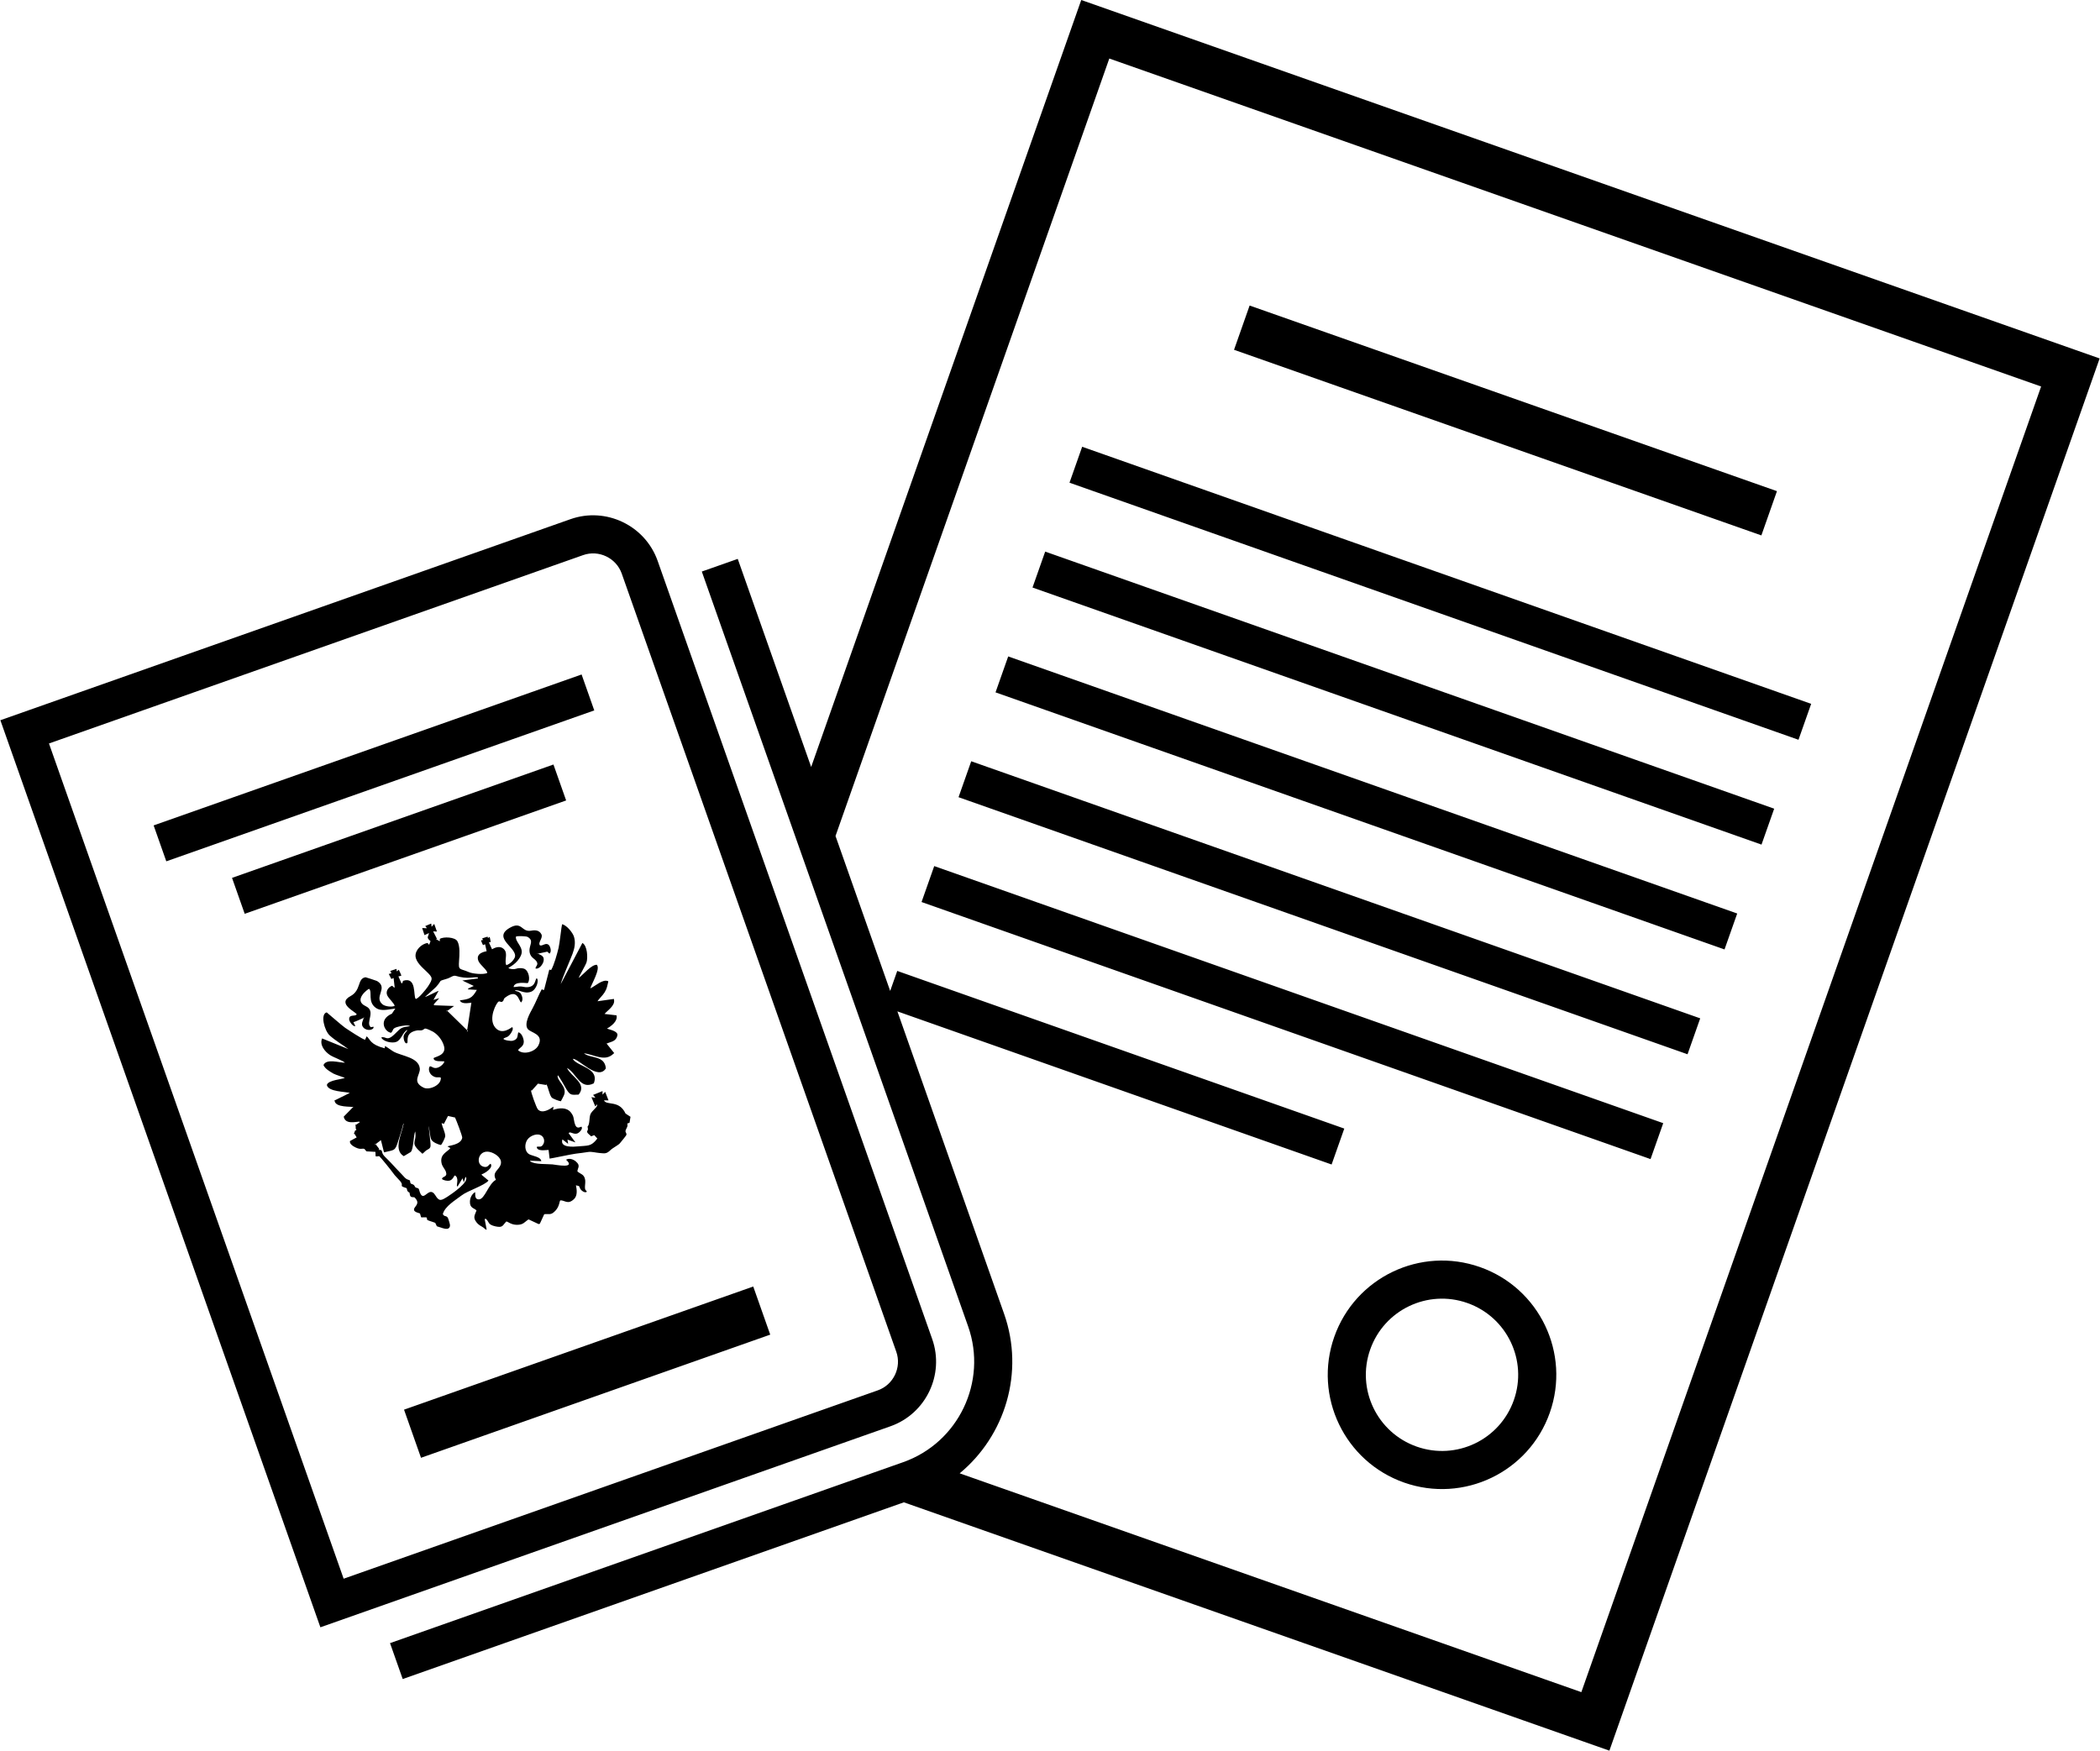 <?xml version="1.0" encoding="UTF-8"?>
<!DOCTYPE svg PUBLIC "-//W3C//DTD SVG 1.0//EN" "http://www.w3.org/TR/2001/REC-SVG-20010904/DTD/svg10.dtd">
<!-- Creator: CorelDRAW X7 -->
<svg xmlns="http://www.w3.org/2000/svg" xml:space="preserve" width="331px" height="276px" version="1.0" style="shape-rendering:geometricPrecision; text-rendering:geometricPrecision; image-rendering:optimizeQuality; fill-rule:evenodd; clip-rule:evenodd"
viewBox="0 0 13747431 11467049"
 xmlns:xlink="http://www.w3.org/1999/xlink">
 <defs>
  <style type="text/css">
   <![CDATA[
    .fil0 {fill:black}
   ]]>
  </style>
 </defs>
 <g id="Слой_x0020_1">
  <path class="fil0" d="M2551792 10762710l3360371 -1185214c361995,-127673 553136,-527296 425463,-889290l-1744096 -4944520 235352 -82872 480776 1362943 1768658 -5023757 6669115 2347927 -3210446 9119122 -4620204 -1626592 -3281970 1157507 -83019 -235254zm7054737 -2227869c-259866,-91518 -544539,44899 -636008,304814 -91518,259866 44949,544490 304814,635958 259817,91518 544490,-44948 635959,-304814 91517,-259816 -44900,-544489 -304765,-635958zm82872 -235353c389749,137203 594498,564434 457245,954184 -137203,389749 -564434,594497 -954183,457294 -389798,-137252 -594498,-564434 -457295,-954183 137253,-389798 564434,-594547 954233,-457295zm-1508498 -6298179l3453363 1215817 -102030 289881 -3453363 -1215818 102030 -289880zm-2307547 4358373l2927540 1032635 -83019 235303 -2843539 -1002963 698591 1980530c135533,384247 6730,799442 -290666,1045308l4071048 1433239 3010855 -8552083 -6102126 -2148337 -1792925 5092580 358015 1014900 46226 -131112zm242181 -686654c1591320,561290 3182592,1122580 4773961,1683870 -27656,78451 -55313,156902 -83019,235353 -1591370,-561290 -3182641,-1122580 -4773962,-1683870 27706,-78500 55363,-156902 83020,-235353zm242230 -686654c1591271,561290 3182592,1122580 4773912,1683919 -27656,78402 -55313,156853 -82970,235304 -1591370,-561290 -3182690,-1122580 -4773962,-1683870 27657,-78500 55314,-156902 83020,-235353zm242181 -686654c1591320,561290 3182592,1122580 4773962,1683919 -27657,78402 -55363,156852 -83020,235303 -1591321,-561290 -3182641,-1122580 -4773962,-1683870 27706,-78500 55363,-156902 83020,-235352zm242181 -686655c1591320,561290 3182641,1122580 4773962,1683919 -27657,78402 -55314,156853 -83020,235304 -1591321,-561290 -3182641,-1122580 -4773913,-1683870 27657,-78500 55314,-156902 82971,-235353zm242181 -686654l4773962 1683919 -83020 235304 -4773913 -1683870 82971 -235353zm-4440853 6307120l2286866 -806615 111168 315179 -2286867 806664 -111167 -315228zm139021 -3167904l10807 14639 -31046 -1425 15277 46373 29032 -13313c-2456,24415 -21368,27166 10513,52661l-9186 24120 -10660 -12134c-39299,6190 -81300,46324 -78500,86999 2702,38218 44064,73391 70984,99181 44064,42198 43671,47110 10611,98592 -10022,15572 -63960,82872 -80465,81644 -16997,-17783 8400,-148011 -82528,-118487l-5404 15032 -5305 1375 -19896 -45341 18864 -4372c540,-4618 -13313,-32618 -16064,-38906l-14688 10218 -245 -16260 -40871 13558 7073 15425 -17193 4519 16850 32815 14639 -6632 7073 61110 -3635 1916 -12625 -12183c-25986,8892 -45194,38071 -31635,64500 11003,21369 43523,49370 48043,67202 -19650,9726 -63861,3880 -80416,-10316 -58507,-50205 41264,-106157 -35222,-152383 -3783,-2260 -74325,-24709 -75012,-24611 -56002,8106 -26724,84984 -99083,123743 -93139,50008 41264,105862 40674,119421 -9726,16014 -50450,-3046 -49173,32716 590,15425 26822,50057 40331,43671l-12527 -25446c5551,393 59932,-25102 69560,-29327l-2505 -5551c4126,18520 -25594,43671 -934,70739 22548,24660 69167,16505 66023,-5699l-18372 2604c-37040,-30801 37481,-104782 -33650,-137695 -84543,-39201 16358,-113476 22695,-113378 23285,19895 -11790,84936 44359,124873 36008,25643 86360,8155 127427,4421l-22449 33454c-91273,39643 -47356,120697 -5158,125119 19109,-19454 1670,-29327 52710,-41166 16603,-3832 57720,-12380 71426,-2162 -54577,7221 -57426,8253 -95743,47110 -58801,59735 -60422,15867 -92647,26920 10561,26478 70148,39987 98296,28934 34338,-13411 41559,-65187 72360,-78500 -4175,12870 -22155,22744 -24758,42689 -1474,11347 6582,55018 24365,43229 6730,-12330 -16260,-67791 62879,-82283 11446,-2112 19551,983 29720,-835 18667,-3193 14295,-12772 28000,-11299 8941,983 40577,15720 48977,20878 33109,20239 60275,56100 70738,93630 16752,59882 -54871,68823 -68233,78599 197,28737 58900,17783 70837,22204 -4225,16161 -25053,33797 -40773,39446 -31145,11151 -37776,-7909 -54577,-7761 -13116,17979 -2701,46422 14099,59341 26969,20632 39889,8794 57573,14295 6485,48535 -74668,84936 -112543,66170 -80072,-39643 -20042,-84100 -24807,-126052 -8351,-72801 -116031,-80219 -170510,-109300 -11249,-5994 -53643,-37138 -57180,-37285l-2309 14786c-96283,-24660 -93925,-58556 -118044,-78549l-10267 22548c-14246,-737 -112248,-65827 -131210,-78599 -17538,-11789 -119224,-100360 -120207,-100606 -43916,11152 -14491,120305 19453,151007 39938,36156 81792,58703 122712,89602l-172278 -69952c-18126,42590 18029,86016 50156,107827 25102,16948 83216,35664 99623,51187 -37530,295 -121385,-28786 -140740,15425 10415,24366 41559,42148 63567,55166 12674,7467 74226,26920 75552,28001 -6681,9628 -109792,13607 -116866,47306 7664,45292 124923,43573 150221,52022l-101244 50009 2407 4666c8744,41707 106353,33159 125315,38219l-2505 -2653 -63812 65138c10414,55805 85132,30654 103455,33159l2014 2849 -24267 17046 -4127 -3438 2113 32323c3880,2800 1866,-1474 3684,5797 -7860,4077 -2407,2063 -7516,1424l-9628 24955 4568 -2014 14394 23874 -43917 23924c-3783,19748 21418,34387 37383,42148 33503,16162 41755,4028 57180,9383l13558 15965 58704 3242 1129 28296c5994,4077 18717,-1327 24169,294 8450,6239 80711,95989 89750,109399 13165,19454 30899,34928 46127,52710 31047,36303 -15719,28198 43082,47110 4716,10660 1130,14836 8597,22352 10758,10758 9873,-442 11740,15670 3341,28639 21222,18274 31636,22401 24415,25495 22646,39397 4470,62092 -27362,34141 22941,38170 31047,43229 1866,2506 4421,20338 8449,25643l33159 -442c12575,14197 -8695,13558 23874,24464 5403,1817 31881,10168 34387,11691 16751,31194 -50,17734 36941,30948 13116,4667 38857,13362 50597,4913 17636,-12674 4815,-36991 197,-54921 -9628,-36990 -26625,-14639 -37924,-38169 13362,-51973 83757,-91862 123007,-122417 39250,-30506 148599,-64058 176060,-97069l-46029 -38317 2849 -3389c19404,-6534 76584,-41706 57082,-68577 -14541,5600 -17243,29523 -49812,18372 -54233,-18569 -27706,-123792 57573,-91714 32520,12232 73146,43868 56247,83363 -15326,35861 -55461,45882 -29228,95104 -49321,26085 -72213,126249 -110726,128115 -31341,1523 -23530,-34092 -25299,-47552 -21663,12429 -33404,37187 -34337,61356 -1670,44703 27755,42296 43081,58654 -9186,29081 -27312,44310 1327,79581 8253,10169 19158,18470 30653,24464 22155,11544 25053,23776 34583,21958l-13214 -69510 7663 -1474c23580,19256 9678,37776 63812,49566 49861,10856 45440,-8056 70837,-32324 10807,1474 30604,21517 68135,22008 44015,589 50548,-19257 77075,-35566l66367 30948 7614 -2702 28541 -62043c31636,-5109 43327,10758 75356,-25397 24317,-27362 23580,-57328 29671,-65335 29818,-2112 48829,30948 90339,-8695 23186,-22204 18618,-61503 12281,-90044 32716,6288 15965,7172 32471,28639 7811,10120 27804,22892 38906,13460 -2407,-10709 -14246,-4912 -12084,-36892 785,-11691 2849,-27755 1326,-39152 -5207,-39397 -30506,-38464 -50942,-56934 541,-23531 23089,-36647 -9628,-64795 -16997,-14639 -43622,-24316 -64696,-11839 67250,60963 -66023,32668 -89357,30555 -37137,-3389 -116964,1916 -145603,-20386l147 -3635 72606 2947 -246 5748c4569,-35075 -59293,-39054 -79630,-51679 -30948,-19207 -30359,-66956 -11593,-94661 18569,-27412 70100,-47749 96872,-23334 13460,12232 17046,33207 9285,49467 -14295,29917 -32324,14590 -44408,21026 1621,31881 60471,19649 77468,19796l6730 56886c18520,-2211 148158,-30113 172622,-32667 28442,-2948 53790,-7074 81840,-11053 20829,-2948 49271,5059 72065,6926 33944,2849 45046,7123 71475,-18470 16751,-16162 53152,-33503 62338,-45391 7615,-9825 42886,-50647 42935,-56198 147,-19011 -13509,-13558 -1032,-38759 6828,-14000 9874,-17046 6534,-34337l14639 -4962 6337 -39004 -32619 -21516c-41853,-90585 -123350,-50205 -141231,-85918l29916 -98 -21909 -55903 -17291 18372 98 -23383 -61798 25102 15228 18667 -26232 -3880 25102 60619 11495 -12969c9187,14933 -35221,39888 -44064,66907 -7860,23825 -2751,63026 -17979,78549 8007,29229 -6435,23334 -1769,37039 3193,9236 18275,17783 25103,26429l20632 -8007 20190 22302c-41166,54380 -62388,44997 -125463,51384 -27460,2701 -122417,10954 -103160,-45587l37432 29032 -4470 -27657 52317 18274 -44850 -60668 5895 -4421c10119,-2702 32815,15277 53889,5256 12133,-5796 34878,-29327 25151,-42738 -8302,-1866 -33797,25397 -46471,-27411 -6828,-28492 -3095,-39594 -23088,-65531 -28197,-36499 -77813,-30703 -117308,-17488l2947 -21369c-24267,17586 -74619,49173 -102620,17341 -9038,-10218 -47552,-115687 -44260,-125659l4077 3684 40969 -45833 53988 8892 933 -6288c13607,24316 18372,64401 33846,86753 7320,10561 53693,25544 61356,26035 1572,-1522 16850,-31930 19453,-37629 26871,-57966 -50254,-98591 -39741,-132487 5649,246 48976,78206 56050,90044 25496,42935 34485,38268 80613,36401 59047,-71770 -51286,-118241 -76142,-174684 62190,34190 86212,146340 175519,100802 38710,-101981 -110086,-109841 -137792,-160341 36450,-4175 164811,145849 216636,62633 -6877,-86949 -100556,-63763 -143540,-98788 65826,6337 136073,58801 193696,2309l4716 -3783 -50500 -63075 -4077 3242c31931,-16505 65138,-12428 75258,-55903 6730,-29081 -57131,-39200 -68184,-44653 28639,-17046 71917,-48486 62535,-86950l-78304 -9186c16948,-21565 70984,-53987 61798,-93483l-639 -4814 -107385 15229c7320,-13559 34436,-38121 47159,-59244 17243,-28590 15818,-41657 23629,-69707l-884 -2407c-35566,-16211 -84346,32324 -116915,47061 4618,-23432 69510,-128656 42246,-154642 -35909,-1179 -89110,65187 -118192,86163 1523,-10021 43475,-80023 50893,-101785 9579,-28197 6140,-110037 -26920,-127181l-142116 269788c13116,-48387 57131,-144375 77518,-198706 13656,-36450 21418,-74668 9235,-113083 -8449,-26576 -48780,-75897 -77616,-80613 -3831,9874 -15769,126249 -23039,155477 -9726,39152 -28590,110087 -48583,144179l-12134 -2358 -34043 132242c-7074,1277 -4421,1277 -15277,-3832 -20289,35959 -37973,84346 -60030,124677 -17390,31783 -57475,101441 -31734,135582 18962,25200 107483,32176 69953,107188 -21517,42984 -98396,64696 -133716,31833 11839,-17439 36843,-24710 37826,-54479 589,-19158 -13559,-60914 -36156,-62338 -7073,23825 590,43966 -34485,54380 -15818,4716 -59489,-3537 -63075,-12379 15671,-12969 26576,-5109 45833,-31292 7074,-9628 23727,-34829 11740,-45194 -2800,-148 -65776,56934 -110970,2751 -48928,-58802 9284,-164811 22547,-170067 10022,-3979 15818,8940 27608,-2358 8842,-8450 1130,-13116 15720,-24169 80465,-60914 87195,19306 103160,32471 15032,-13460 9137,-37285 1081,-53693 -9678,-19748 -35861,-19109 -41756,-24316 24661,-10463 59440,25102 106305,7860 35762,-13165 53839,-75504 37334,-88472 -13558,7908 -4127,55313 -62142,58555 -16358,884 -27608,-3979 -42787,-4765 -15278,-835 -32569,4323 -46766,3734 4962,-39840 86999,-24268 92157,-25545 19256,-19895 8301,-83068 -23826,-94760 -14000,-5060 -39250,-4519 -53299,884 -11151,4323 -40233,2997 -49026,-5600 1081,-3045 59096,-26527 83020,-84002 21221,-50941 -40380,-86163 -33355,-121434 9284,-5060 67643,-3144 76780,2358 31734,18913 21860,37236 14639,66121 -7123,28246 -1965,55215 22401,73931 50401,38563 11593,49763 14442,66563 23187,6878 47847,-27214 52170,-47257 9382,-43376 -32029,-40871 -40478,-54478l1130 5108 63861 -13607 14442 12772c14688,-10758 7467,-43769 -3881,-55657 -19207,-19994 -39692,7172 -58162,1916 -16359,-18373 21614,-47847 9235,-72753 -13215,-26527 -39938,-28934 -66219,-23825 -66121,12871 -58998,-67300 -143491,-17193 -115491,68478 61994,133175 34534,194334 -9235,20779 -33306,42541 -55019,49026 -12674,-29720 8449,-69756 -8646,-96431 -20386,-31881 -56983,-24955 -84346,-7712l-20288 -44162c8793,-8008 14983,8891 8057,-21861 -4618,-20435 -1720,-17095 -13559,-7565 -7024,-5403 7811,-14000 -22105,-3438 -21418,7516 -19945,4224 -9973,15867l-14098 2308c-393,4078 10316,26184 12625,31538l13509 -5846 10267 45636c-786,1572 -76044,8155 -53791,63960 10414,26085 58900,59636 57819,78696 -23825,12036 -95694,5453 -120403,-5551 -60914,-27018 -69117,-7614 -64205,-74373 2702,-37040 7516,-96136 -11249,-128459 -15523,-26724 -89357,-30899 -114754,-14885l-245 15769 -24464 -14443 5600 -2308 -24513 -48338 24660 1326 -17733 -50156 -17145 18668 -2603 -20927 -38906 16211zm-2211 464712c12379,-1670 84641,-40822 89553,-39938l-33846 59244 38365 -11495 -34927 38758 -393 7713 132144 4765 -49763 36008 1769 -7516 138726 135631 -6386 3390 28934 -189422 4961 737c-10070,-2653 -66317,15670 -80661,-15671 62190,-8548 79826,-12428 111609,-68528l-57131 -3389 -49 -5502 37088 -16997 -75110 -35615 102178 -13558 -884 -6583c-29377,-5747 -62241,14099 -145407,-10512 -15032,-4471 -35222,12133 -51138,17193 -71476,22695 -30261,4372 -77027,55559 -9530,10414 -72359,65188 -72605,65728zm-139266 829556l-2604 835c-1228,15867 -26428,91567 -32765,112003 -21369,69019 -23875,57917 -93434,75356l-20092 -80171 -38660 29671 786 -7074 27411 35812 -5699 4765 18422 2456c11642,17537 -540,19060 27460,46962 12625,12576 24710,24120 36892,37285 23973,25741 47945,52121 72556,77174 13608,13853 21222,27264 39299,32324 16948,4814 10464,7368 14148,19305 3193,10316 10709,7320 19699,13018 12084,7664 6386,14590 17979,19797 8941,4028 16162,786 19797,14541 27166,103995 61405,-38415 106452,35860 25249,41657 37530,35075 81005,7467 21909,-13902 149828,-100360 115982,-128950l-10758 36352 -8352 -26675 -32470 53545 -3980 -2456c-4175,-9579 15131,-54233 -13558,-69903 -7024,2554 -12281,28885 -36450,34387 -11789,2652 -41509,-1818 -48387,-11888 3930,-18422 37384,-9923 26380,-44949 -6730,-21516 -24955,-33208 -29720,-62043 -9285,-55461 37580,-68332 58801,-94417l-19256 -10954c8400,-6092 87735,-9727 96675,-56542 1965,-10267 -39544,-117259 -47060,-132831l-46226 -10218 -26625 51384 -15523 -4470c5747,28099 22548,56296 24169,83952 589,10366 -22057,56247 -28639,59293 -17587,-2947 -55216,-18421 -63321,-36990 -8499,-19601 -13165,-82479 -16751,-86016 -99,294 10758,91665 11396,104830 835,16653 5306,35075 -11151,44064 -28983,15867 -20632,16064 -40969,31538 -89406,-78451 -35173,-64942 -47159,-146586 -11692,24660 -10464,117799 -29622,135238 -786,688 -45243,26969 -45292,27018 -72605,-42344 -9088,-154789 -786,-213099zm-1123956 -1609693l2104912 -742459 83019 235352 -2104911 742460 -83020 -235353zm-513394 -343671l2802569 -988570 83020 235353 -2802619 988520 -82970 -235303zm-685377 -536630l1929686 5470834 3498263 -1233846c102276,-36057 156902,-150417 120796,-252644l-1797985 -5097296c-36057,-102276 -150221,-157098 -252497,-120992l-3498263 1233944zm-318274 -152284l3733517 -1316964c232062,-81840 488980,41068 570820,273277l1797985 5097295c81841,232258 -41018,489127 -273129,570968l-3733517 1316816 -2095676 -5941392z"/>
 </g>
</svg>
